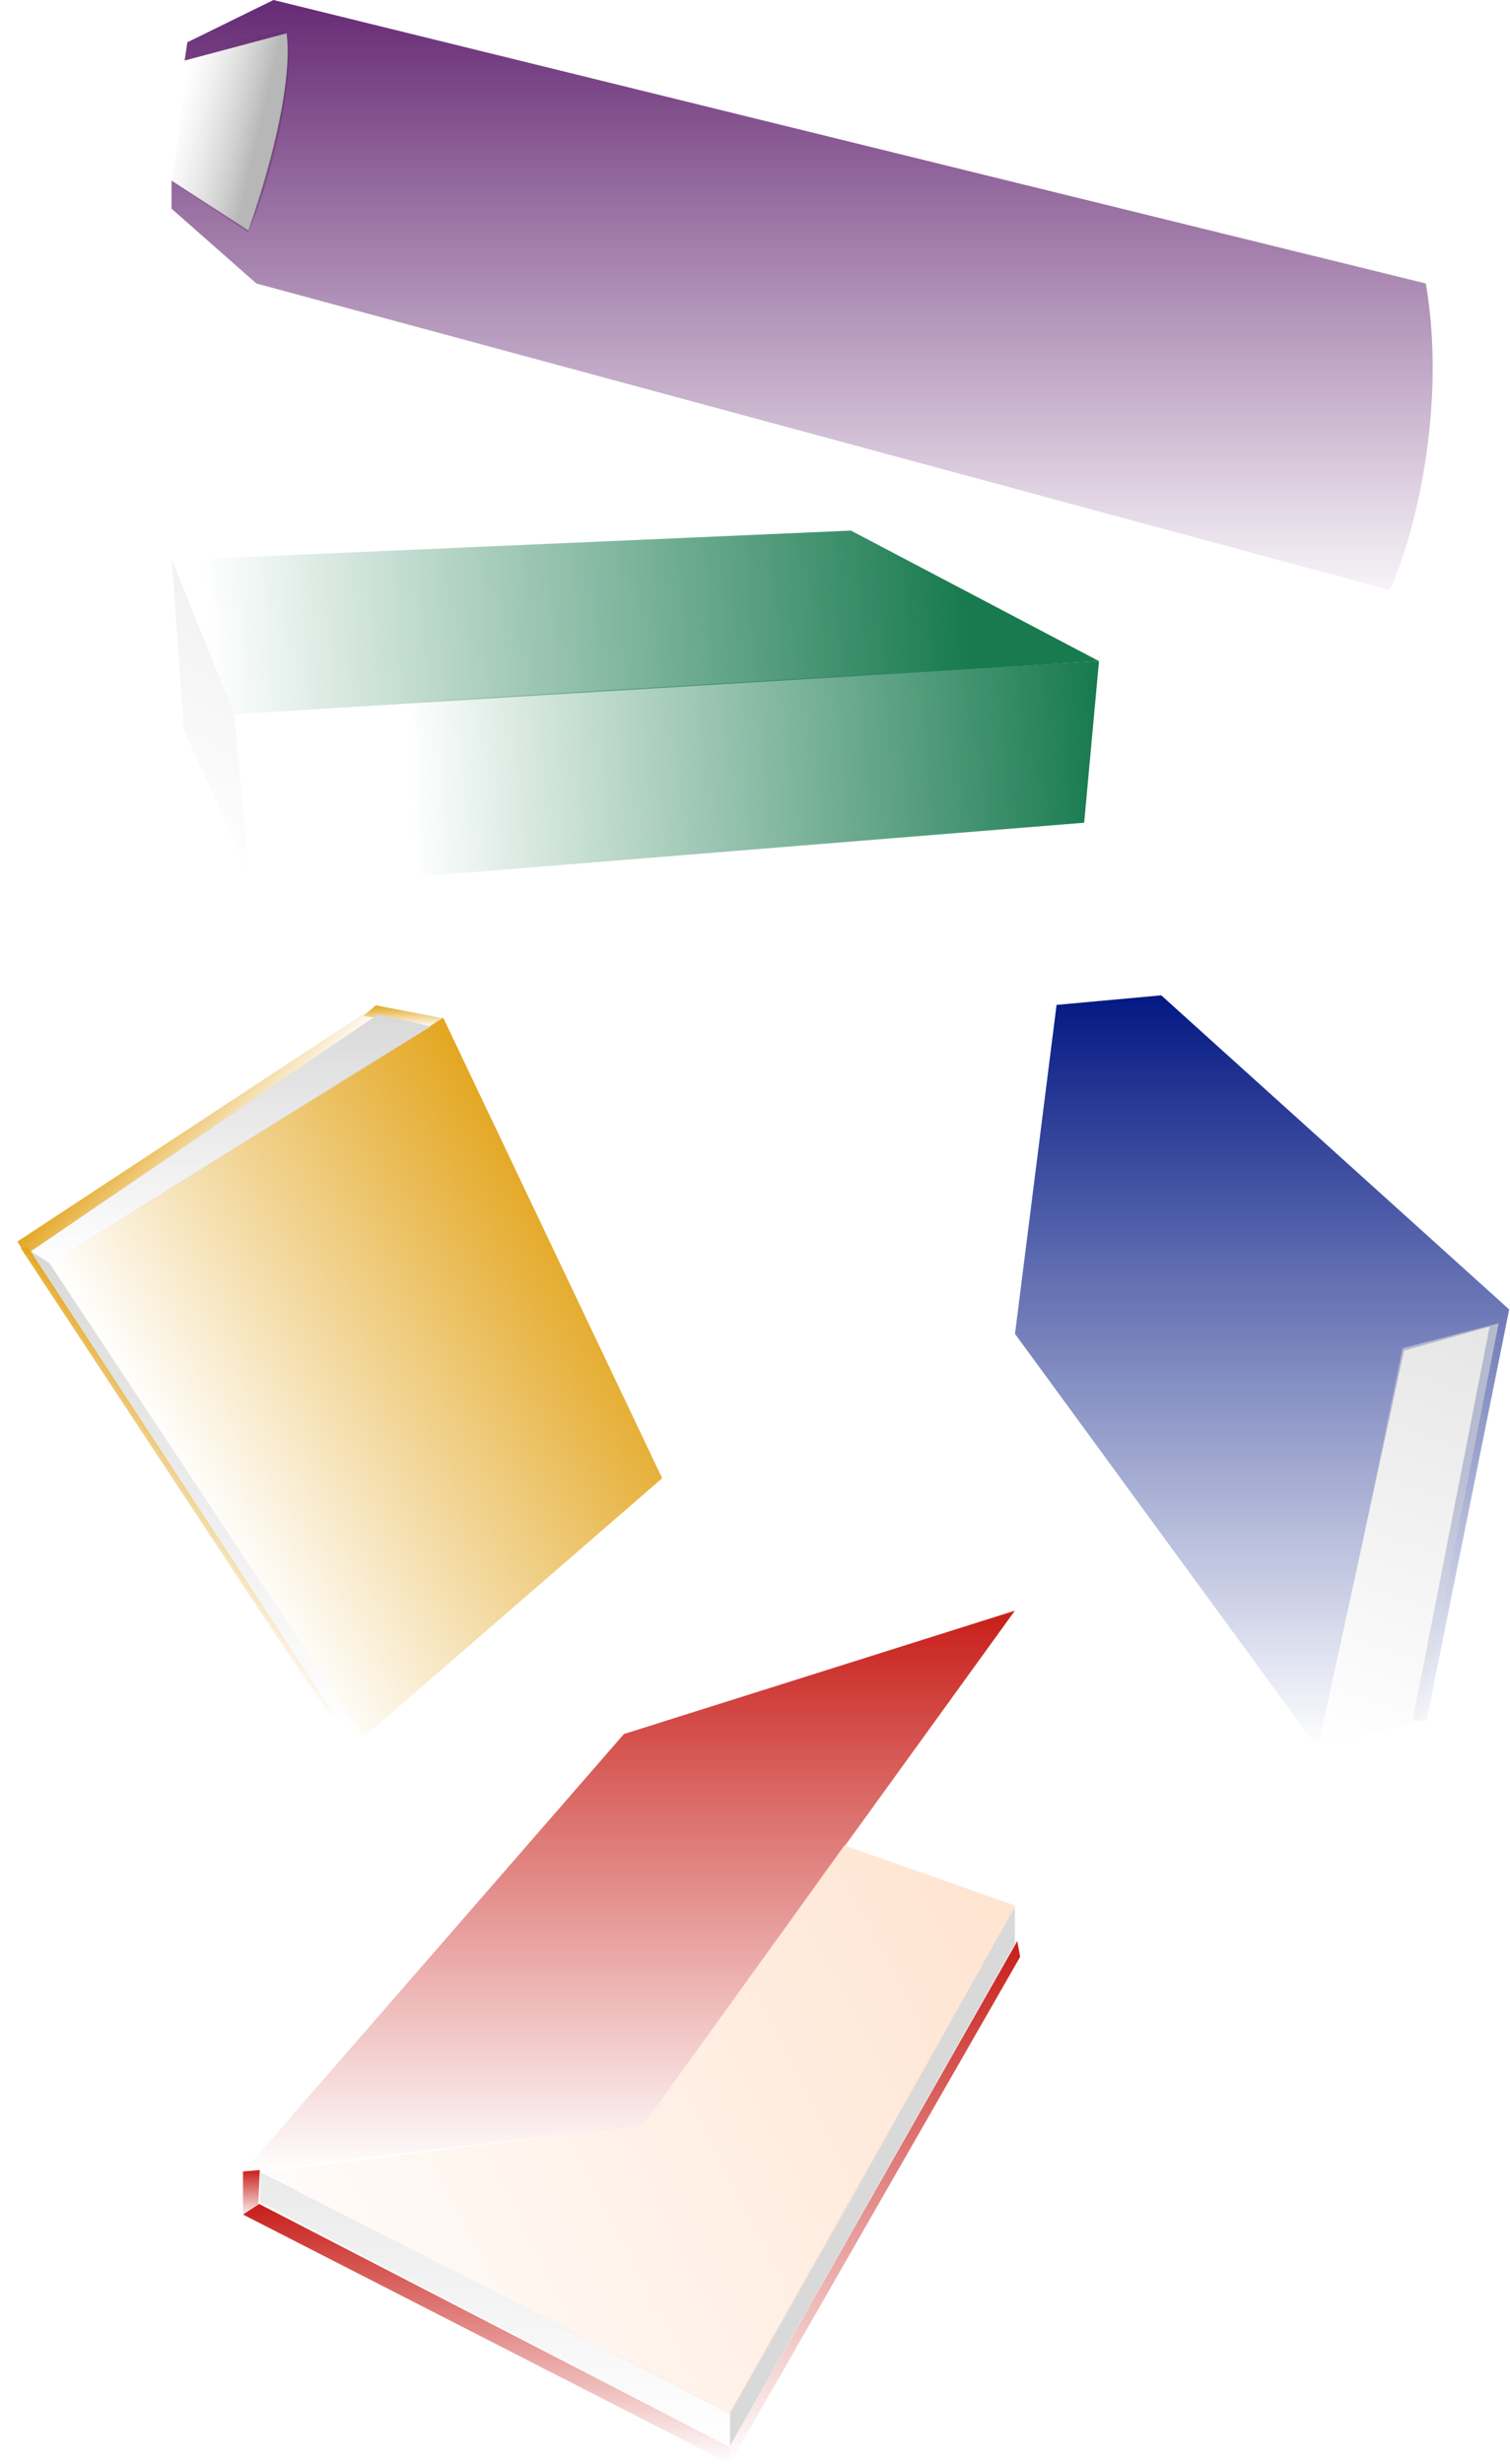 <svg width="1426" height="2326" viewBox="0 0 1426 2326" fill="none" xmlns="http://www.w3.org/2000/svg">
<path d="M173.519 688.671L162.235 527.988L220.911 673.325L235.355 825.433L173.519 688.671Z" fill="url(#paint0_linear_250_653)"/>
<path d="M235.83 840.328L221.363 672.248L1037.87 624.127L1023.86 776.668L235.83 840.328Z" fill="url(#paint1_linear_250_653)"/>
<path d="M162.686 528.89L803.615 500.906L1037.87 624.127L221.363 674.228L162.686 528.89Z" fill="url(#paint2_linear_250_653)"/>
<path d="M418.607 960.841L625.329 1395.5L343.23 1640.14L46.236 1193.13L418.607 960.841Z" fill="url(#paint3_linear_250_653)"/>
<path d="M354.965 949.105L418.607 961.292L407.323 969.417L343.23 959.035L354.965 949.105Z" fill="url(#paint4_linear_250_653)"/>
<path d="M16.446 1172.08L355.416 949.106L366.7 951.362L24.119 1184.71L16.446 1172.08Z" fill="url(#paint5_linear_250_653)"/>
<path d="M26.322 1177.05L314.343 1617.12L308.926 1617.12L19.5 1178.1L26.322 1177.05Z" fill="url(#paint6_linear_250_653)"/>
<path d="M29.084 1181.1L356.771 957.681L406.871 968.965L226.328 1081.35L46.236 1193.74L29.084 1181.1Z" fill="url(#paint7_linear_250_653)"/>
<path d="M316.148 1619.82L29.084 1181.1L46.687 1192.39L337.813 1632.01L316.148 1619.82Z" fill="url(#paint8_linear_250_653)"/>
<path d="M1244.69 1650.52L958.53 1259.19L997.798 948.654L1096.65 939.627L1425.23 1236.17L1347.15 1624.34H1334.06L1406.73 1252.42L1325.94 1274.99L1244.69 1650.52Z" fill="url(#paint9_linear_250_653)"/>
<path d="M1246.95 1647.36L1324.58 1272.73L1415.3 1249.26L1341.28 1625.24L1246.95 1647.36Z" fill="url(#paint10_linear_250_653)"/>
<path d="M229.487 2050.42L589.22 1636.98L958.431 1520.53L607.274 2006.19L229.487 2050.42Z" fill="url(#paint11_linear_250_653)"/>
<path d="M229.487 2049.97L245.285 2048.61L243.479 2094.2L229.487 2089.69V2049.97Z" fill="url(#paint12_linear_250_653)"/>
<path d="M244.833 2080.66L688.97 2309.95V2325.75L229.487 2090.59L244.833 2080.66Z" fill="url(#paint13_linear_250_653)"/>
<path d="M688.97 2309.95L960.688 1832.41L963.396 1847.31L688.97 2326.2V2309.95Z" fill="url(#paint14_linear_250_653)"/>
<path d="M958.431 1799.92L689.422 2277.45V2309.05L958.431 1835.12V1799.92Z" fill="#D9D9D9"/>
<path d="M689.422 2279.15L247.994 2050.76L607.726 2005.62L802.713 2078.74L689.422 2279.15Z" fill="url(#paint15_linear_250_653)"/>
<path d="M797.297 1742.14L958.883 1799.01L802.713 2078.74L607.726 2005.62L797.297 1742.14Z" fill="url(#paint16_linear_250_653)"/>
<path d="M245.736 2050.42L689.422 2277V2309.95L245.736 2078.86V2050.42Z" fill="url(#paint17_linear_250_653)"/>
<path d="M234 219L162.5 172L179.462 44.853L269.508 29C283.797 74.741 245.907 199.059 234 219Z" fill="url(#paint18_linear_250_653)"/>
<path d="M162 197V170.5L234.5 217.5C266.5 126 275.191 60.227 270.5 31.5L174.339 57.151L176.945 39.915L258.251 0L1346.5 267.614C1368.18 393.892 1330.17 522.225 1312.1 557L242.094 267.614L162 197Z" fill="url(#paint19_linear_250_653)"/>
<defs>
<linearGradient id="paint0_linear_250_653" x1="535.057" y1="254.013" x2="198.795" y2="825.433" gradientUnits="userSpaceOnUse">
<stop stop-color="#D9D9D9"/>
<stop offset="1" stop-color="#D9D9D9" stop-opacity="0"/>
</linearGradient>
<linearGradient id="paint1_linear_250_653" x1="1037.42" y1="710.788" x2="221.363" y2="748.702" gradientUnits="userSpaceOnUse">
<stop stop-color="#187A4F"/>
<stop offset="0.796" stop-color="#187A4F" stop-opacity="0"/>
</linearGradient>
<linearGradient id="paint2_linear_250_653" x1="909.685" y1="547.848" x2="196.538" y2="594.337" gradientUnits="userSpaceOnUse">
<stop stop-color="#187A4F"/>
<stop offset="1" stop-color="#187A4F" stop-opacity="0"/>
</linearGradient>
<linearGradient id="paint3_linear_250_653" x1="559.914" y1="1190.22" x2="186.251" y2="1420.41" gradientUnits="userSpaceOnUse">
<stop stop-color="#E3A620"/>
<stop offset="1" stop-color="#E3A620" stop-opacity="0"/>
</linearGradient>
<linearGradient id="paint4_linear_250_653" x1="380.918" y1="949.105" x2="380.918" y2="969.417" gradientUnits="userSpaceOnUse">
<stop stop-color="#E3A620"/>
<stop offset="1" stop-color="#E3A620" stop-opacity="0"/>
</linearGradient>
<linearGradient id="paint5_linear_250_653" x1="157.947" y1="1030.58" x2="222.717" y2="1095.35" gradientUnits="userSpaceOnUse">
<stop stop-color="#E3A620"/>
<stop offset="1" stop-color="#E3A620" stop-opacity="0"/>
</linearGradient>
<linearGradient id="paint6_linear_250_653" x1="191.011" y1="1377.85" x2="144.19" y2="1416.25" gradientUnits="userSpaceOnUse">
<stop stop-color="#E3A620"/>
<stop offset="1" stop-color="#E3A620" stop-opacity="0"/>
</linearGradient>
<linearGradient id="paint7_linear_250_653" x1="217.978" y1="957.681" x2="217.978" y2="1193.74" gradientUnits="userSpaceOnUse">
<stop stop-color="#D9D9D9"/>
<stop offset="1" stop-color="#D9D9D9" stop-opacity="0"/>
</linearGradient>
<linearGradient id="paint8_linear_250_653" x1="183.449" y1="1181.1" x2="183.449" y2="1632.01" gradientUnits="userSpaceOnUse">
<stop stop-color="#D9D9D9"/>
<stop offset="1" stop-color="#D9D9D9" stop-opacity="0"/>
</linearGradient>
<linearGradient id="paint9_linear_250_653" x1="1191.88" y1="939.627" x2="1191.88" y2="1650.52" gradientUnits="userSpaceOnUse">
<stop stop-color="#031883"/>
<stop offset="1" stop-color="#031883" stop-opacity="0"/>
</linearGradient>
<linearGradient id="paint10_linear_250_653" x1="1474.88" y1="1046.15" x2="1253.72" y2="1647.36" gradientUnits="userSpaceOnUse">
<stop stop-color="#D9D9D9"/>
<stop offset="1" stop-color="#D9D9D9" stop-opacity="0"/>
</linearGradient>
<linearGradient id="paint11_linear_250_653" x1="593.959" y1="1520.53" x2="593.959" y2="2050.42" gradientUnits="userSpaceOnUse">
<stop stop-color="#C81E19"/>
<stop offset="1" stop-color="#C81E19" stop-opacity="0"/>
</linearGradient>
<linearGradient id="paint12_linear_250_653" x1="237.386" y1="2048.61" x2="237.386" y2="2094.2" gradientUnits="userSpaceOnUse">
<stop stop-color="#C81E19"/>
<stop offset="1" stop-color="#C81E19" stop-opacity="0"/>
</linearGradient>
<linearGradient id="paint13_linear_250_653" x1="459.229" y1="2080.66" x2="459.229" y2="2325.75" gradientUnits="userSpaceOnUse">
<stop stop-color="#C81E19"/>
<stop offset="1" stop-color="#C81E19" stop-opacity="0"/>
</linearGradient>
<linearGradient id="paint14_linear_250_653" x1="826.183" y1="1832.41" x2="826.183" y2="2326.2" gradientUnits="userSpaceOnUse">
<stop stop-color="#C81E19"/>
<stop offset="1" stop-color="#C81E19" stop-opacity="0"/>
</linearGradient>
<linearGradient id="paint15_linear_250_653" x1="951.21" y1="1809.85" x2="201.503" y2="2191.24" gradientUnits="userSpaceOnUse">
<stop stop-color="#FFE4D1"/>
<stop offset="1" stop-color="#FFE4D1" stop-opacity="0"/>
</linearGradient>
<linearGradient id="paint16_linear_250_653" x1="951.21" y1="1809.85" x2="201.503" y2="2191.24" gradientUnits="userSpaceOnUse">
<stop stop-color="#FFE4D1"/>
<stop offset="1" stop-color="#FFE4D1" stop-opacity="0"/>
</linearGradient>
<linearGradient id="paint17_linear_250_653" x1="467.579" y1="2050.42" x2="467.579" y2="2309.95" gradientUnits="userSpaceOnUse">
<stop stop-color="#EAEAEA"/>
<stop offset="1" stop-color="#EAEAEA" stop-opacity="0"/>
</linearGradient>
<linearGradient id="paint18_linear_250_653" x1="240.5" y1="144" x2="162.592" y2="125.74" gradientUnits="userSpaceOnUse">
<stop stop-color="#B7B7B7"/>
<stop offset="1" stop-color="#D9D9D9" stop-opacity="0"/>
</linearGradient>
<linearGradient id="paint19_linear_250_653" x1="878.029" y1="0" x2="878.029" y2="587.844" gradientUnits="userSpaceOnUse">
<stop stop-color="#662A74"/>
<stop offset="1" stop-color="#662A74" stop-opacity="0"/>
</linearGradient>
</defs>
</svg>
